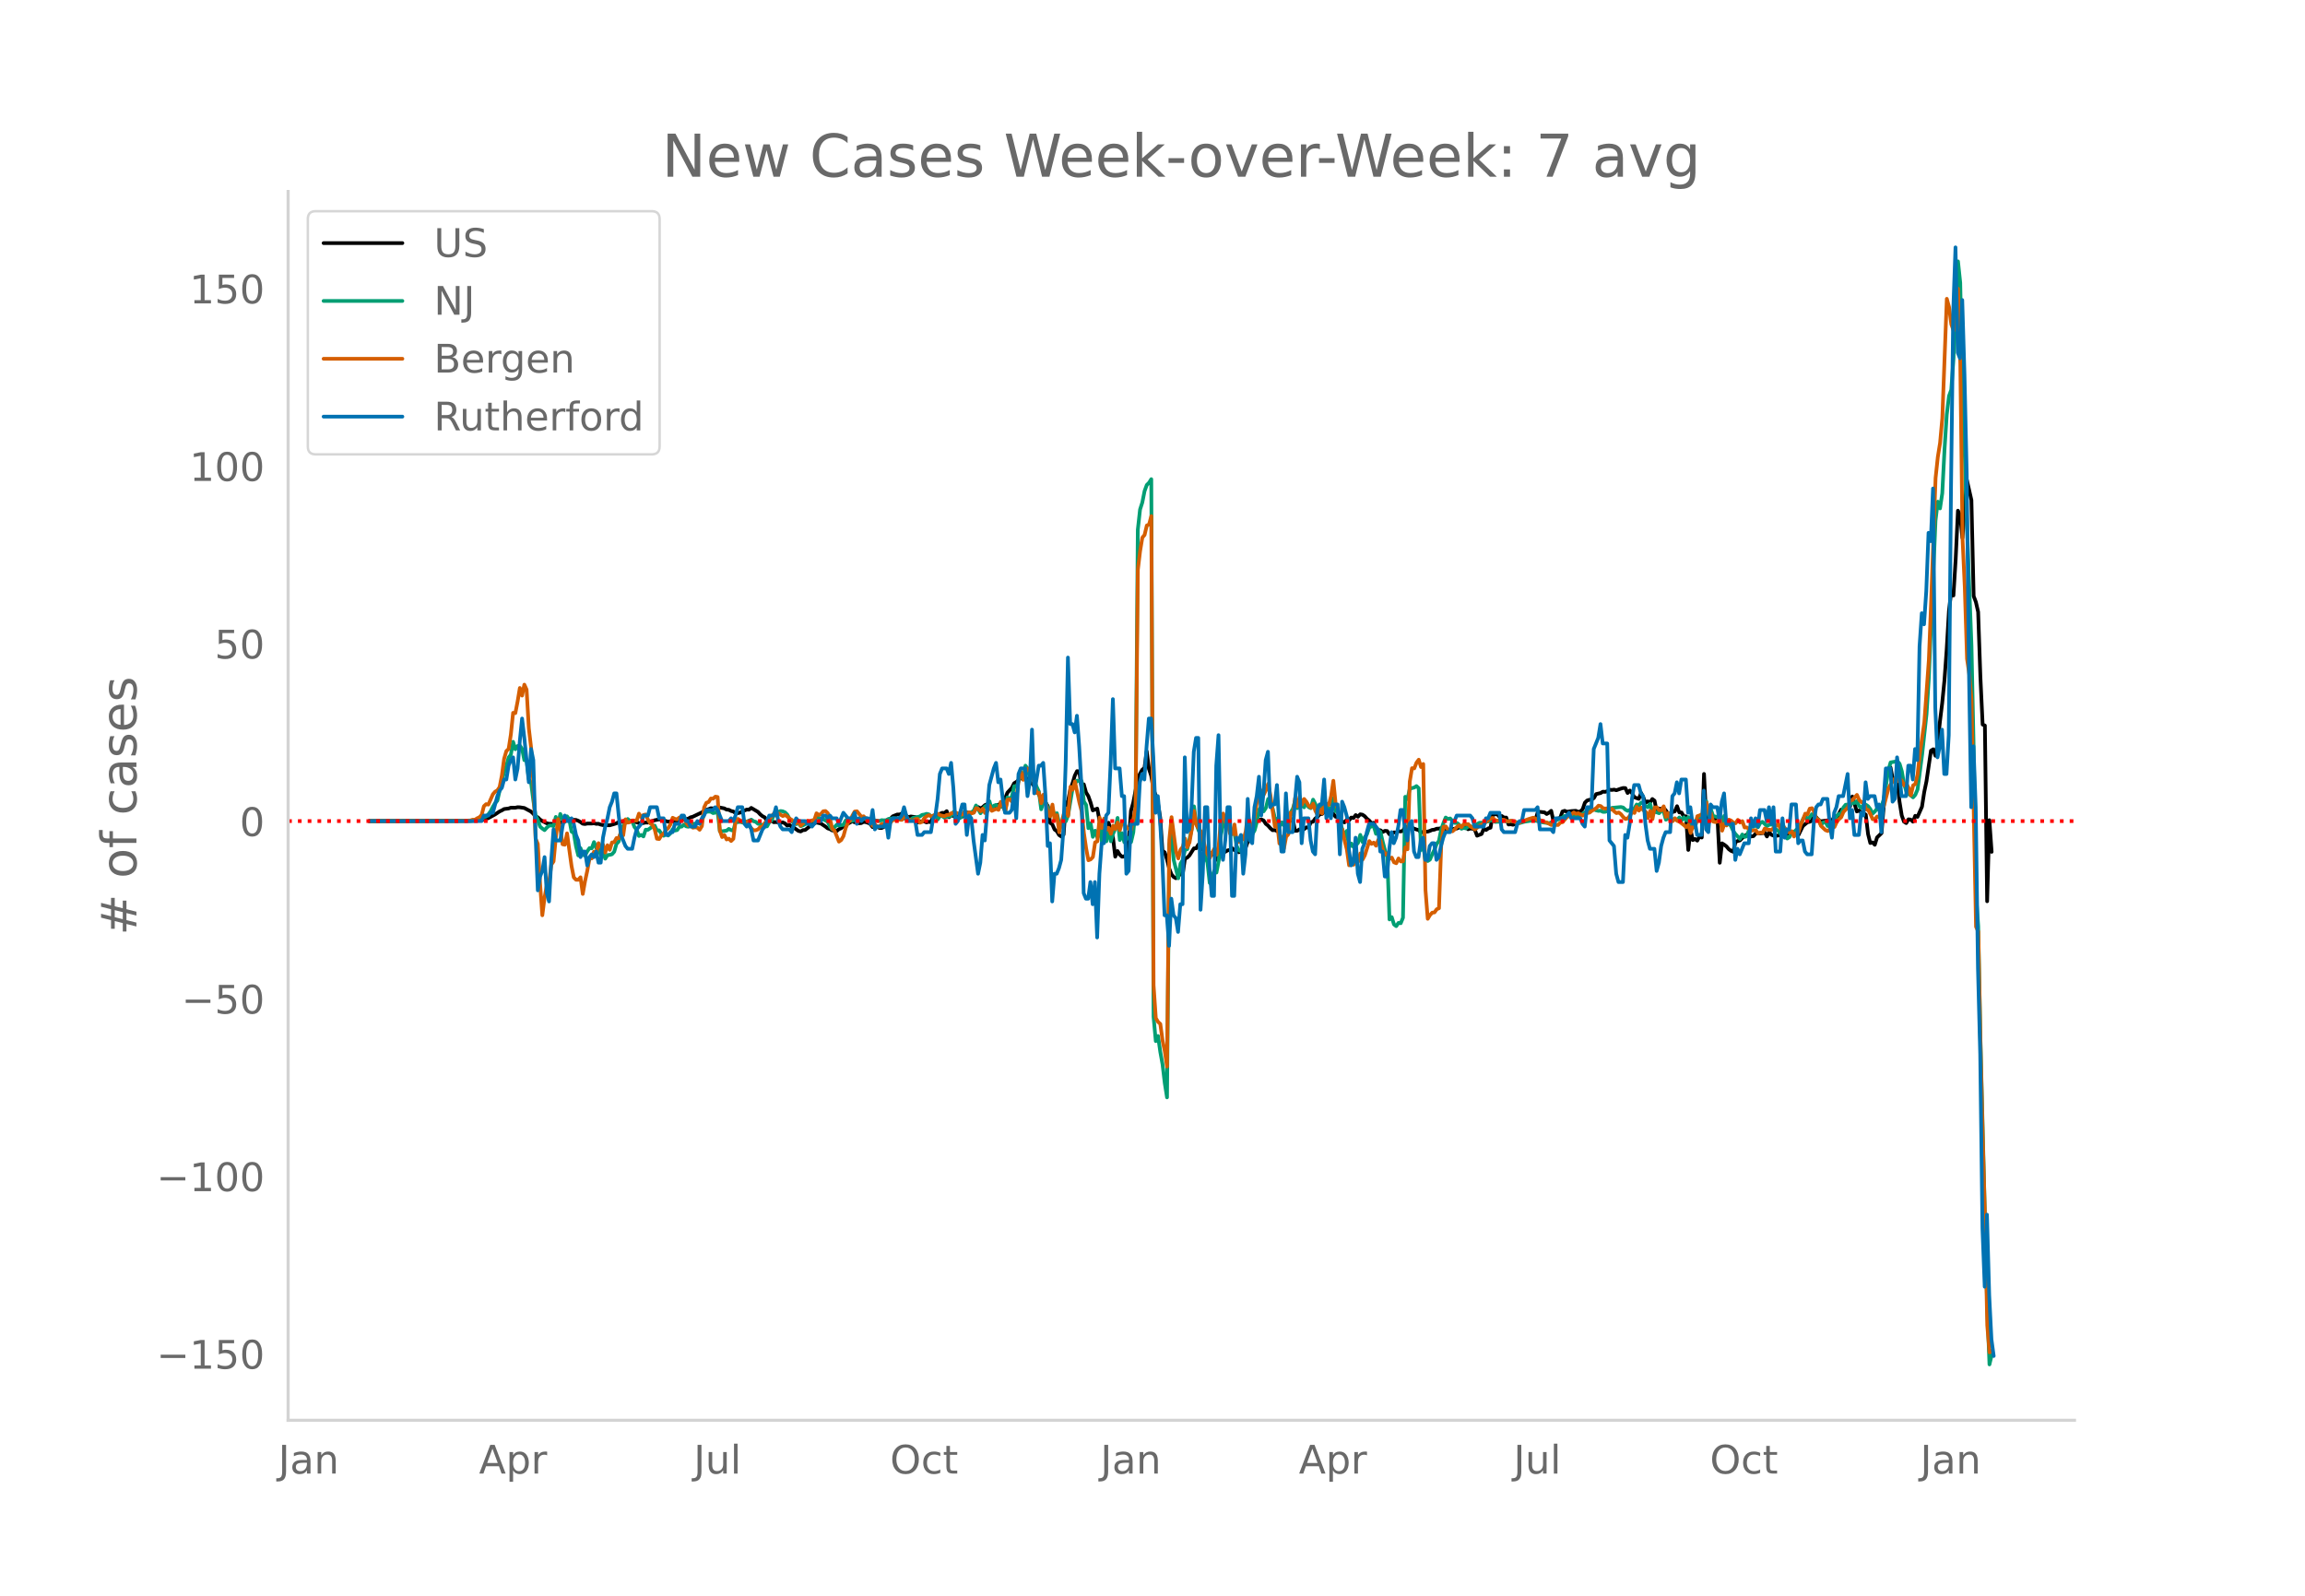 <svg height="864" viewBox="0 0 936 648" width="1248" xmlns="http://www.w3.org/2000/svg" xmlns:xlink="http://www.w3.org/1999/xlink"><defs><style>*{stroke-linecap:butt;stroke-linejoin:round}</style></defs><g id="figure_1"><path d="M0 648h936V0H0z" style="fill:#fff" id="patch_1"/><g id="axes_1"><path d="M117 576.72h725.4V77.76H117z" style="fill:none" id="patch_2"/><path clip-path="url(#p8da6667dd0)" d="m149.973 333.413 41.045-.105 3.648-.146 1.824-.332 1.824-.62 1.825-1.009.912-.496 1.824-1.212.912-.417.912-.547 1.824-.229.913-.316 1.824.008.912-.205.912.032 1.824.28 2.737 1.468.912.869.912 1.092.912.35.912.916.912.595 1.824.925.912.196.913-.004.912.21.912-.425.912-.155.912-.037.912-.33.912-.451.912-.586.912-.201.913.365 1.824.048.912.35.912.503.912.687.912.125.912-.186 1.824-.01.913-.096.912.223.912-.02.912.327.912.195 2.736.09 1.825-.522.912-.284.912-.536.912-.006.912-.332 1.824.047.912.011.912-.145.913.435.912.047.912.393.912.125 1.824-.359.912.026 2.737-.945 1.824-.36 1.824.29.912.407.912.244 1.824-.258.913.463 2.736-.742.912-.506.912.003.912-.205.912-.537.912-.243 3.649-1.745 1.824-1.105.912-.225.912-.369.912.083 1.825-.302.912-.08 1.824.354.912.494.912.076.912.479.912.22.912.631.913.035.912-.189 1.824-.892.912-.365.912.037.912-.72 2.737 1.628.912 1 .912.743.912.47.912 1.348.912.006.912-.163.912.786.912-.06.912.115.913.273.912-.29.912.442.912.895.912-.29.912.69.912.464 1.824 1.285.913.22.912-.525.912-.07 2.736-2.157 1.824-.893 1.825.435 1.824 1.21.912.741.912.288.912.55.912.077.912.217.912-.787.913-.38.912-.853 3.648-1.995.912.426.912-.56.912.954.913-.076.912-.502.912.122.912.284.912.464.912 1.254.912-.864 1.824 1.205.912.05.913-.426 1.824-3.04.912-.316.912-.978 1.824-.735.912.02.912-.397.913.76.912.228.912.462.912-.274 1.824.244.912 2.238.912-.51.912.11.913-.082.912.42.912-.263.912.199.912-2.677.912.449 1.824-1.206.912-.4.913.076.912-.75.912 2.476.912-.776.912.258.912.063.912-.384.912.173.912.415.913-1.997.912.334.912.154.912-.05.912-.21.912-1.55.912-.548.912.516.912-.476.912-.833.913-.361.912.016.912 1.267.912-.166.912-.638.912-.266.912-.537.912-.95.912-1.154.913-2.265 1.824-1.997.912-1.84.912-.54.912-.729.912-.987.912.542.912-.16.913.02.912 1.597.912.34.912 1.157.912 1.965.912 1.268 1.824 3.09.912.354.913 1.324.912 6.802.912.652.912 2.098.912.645.912 1.57.912.62.912-.771.912-12.506.913-1.165.912-4.696.912-2.54.912-3.065.912-1.828.912.128.912 6.732.912-1.482.912 3.294.912 1.475.913 2.542.912 3.267 1.824-.726.912 4.925 1.824 2.012.912-.268.912-.944.913 2.647.912 3.557.912 7.591.912-2.296.912 1.476.912.825.912-.058.912-1.145.912-5.129.913-12.338.912-3.25 1.824-9.594.912-2.17.912-1.622.912-.74.912-6.73.912 7.183.913 2.71.912 5.544.912 2.45.912 3.368.912 5.656.912 13.46.912.63.912 2.807.912 3.745.913 2.385.912 1.079.912.516.912-.793.912-.97.912.14.912-6.316.912-.422.912-.887 1.825-2.891.912-.01.912-1.54.912 1.893.912-.058.912.368.912 1.02.912.512.912-.33.913.667.912 2.143.912-1.037.912-.651.912-1.29.912-.328.912-.537.912-.19.912-.7.913.815.912-.025.912.87.912-.519.912-.336.912-.936 1.824-5.092.912-1.81.913-2.507.912-1.376.912-.495.912-.271.912.437.912 1.358.912.73.912 1.047.912.811.913-.06.912.412.912-2.547.912-.786.912.052.912-.358.912-.696.912.059.912-.55.912 4.717.913-.023.912-.575.912-.187.912.127.912-.747.912.108.912-2.19.912-.225.912-1.27.913-.664.912-1.093.912-.088.912-.886.912-1.16.912-.205.912 2.067.912.036.912 1.242.913.178.912 1.13.912.639.912.36.912-1.074.912.302.912-1.186.912.177.912-1.183.913.66.912-.98.912.156.912.63.912 1.018.912.722.912 1.113.912-.188.912 1.987.913.999.912.043.912.712.912-.47.912.078.912 1.334 1.824-.8.912.076.912-.584.913.145.912-.242.912-1.602 2.736.34 1.824.7.912.21.913 1.004.912-.252 1.824-.094.912-.283.912-.407.912-.105.912-.38.912-.046.913-.16.912-.027 1.824.727 2.736-.501.912-.08.912-.437 1.825-.562.912.26.912 1.039.912-.299.912.07.912.402.912 2.45 1.825-.694.912-2.138.912.509.912-.649.912-.289.912-5.45.912.066.912-.121.912 1.147.912-.38.913.63.912-.003.912 2.821.912-.092.912.21 4.56-1.671.913.005.912-.172.912.064 1.824-.277.912-2.997.912-.201 1.825.2.912.67.912-.527.912-.771.912 4.142.912-.592.912-.412.912-.238.912-2.62.913-.286.912.402 1.824-.282 1.824-.112.912.438.912-.202.912-.872.913-2.68.912-.876.912-.28.912-.083.912-.634.912-1.605 1.824-.424.912-.55.912.065.913-.267.912-.576.912.076.912-.14.912.26 1.824-.652.912-.258.912.035.913 1.99.912-.994.912 1.063.912 1.672 1.824.636.912-2.402.912 1.856.912 2.146.913-.584.912.429.912-1.373.912.69.912 4.654.912-1.487.912.17.912-.437.912.998.913 1.488.912-.303.912-.477.912-.26.912-2.118.912 2.515.912.047.912 1.573.912-.042.912 13.663.913-8.212.912 4.197.912-.436.912.673.912-1.7.912.447.912-25.828.912 18.16.912-.804.913.663.912-.363.912.855.912-.33.912 17.886.912-7.89.912.546.912.711.912 1.101.913.68.912.385.912-3.987.912-.382.912-.233.912-.964.912-.797.912-.579.912.168.913.547.912-.119.912-1.03 2.736-.171.912-.351.912 1.69.912-1.74.913 1.057.912.354.912.095 1.824-.315.912-2.973.912 2.565.912.034.912-.59.912-.195.913-.005.912.261.912.93 1.824-3.733 1.824-1.504.912-.207.912-.429.913-2.227.912.893.912 1.106.912.46 2.736-.375.912 1.074.912-1.036.913-1.502.912.966.912-2.167.912-1.69.912.105.912-1.273 1.824-.16.912-4.027 1.825 6.094.912-.392.912.746.912.328.912.612.912 7.852.912 3.667.912-.248.913.953.912-2.959 1.824-1.765 1.824-22.415.912-3.129.912-1.132.912 4.787 1.825 1.35.912 7.725.912 5.643.912 2.527.912.555.912-1.526.912.116.912.847.912-2.387.913.434 1.824-4.12.912-5.935.912-4.378 1.824-12.445.912-.567.912 2.635.913-5.091.912-8.827.912-7.445.912-9.224.912-12.612.912-15.61.912-7.544.912 1.275.912-14.734.913-19.706.912 1.907.912 9.143 1.824-23.43 1.824 8.062.912 38.988.912 2.435.913 4.015.912 26.378.912 19.344.912.401.912 71.362.912-32.917.912 12.848h0" style="fill:none;stroke:#000;stroke-linecap:round;stroke-width:1.5" id="line2d_1"/><path clip-path="url(#p8da6667dd0)" d="m149.973 333.413 41.045-.098 2.736-.26.912-.194.912-.334.912-.689.912-.28.912-.905.913-1.239.912-1.806.912-1.51.912-.967 1.824-8.145.912-3.35.912-2.618.912-3.405.913-1.136.912-5.25.912 3.026.912-1.317.912-.165.912 1.31.912 4.604.912-.086.912 7.816.913 1.405.912 7.19.912 6.02.912 1.859.912 2.75.912.817.912.642.912-1.025.912-.772.913-.13.912.315.912-3.762.912 3.648.912-4.84.912 1.995.912 1.234.912-2.283.912 1.271.913 4.931.912.59.912 5.43.912 3.65.912-2.956.912 2.723.912.283.912-1.693.912-1.32.912.095.913-2.534.912 2.435.912.222.912 2.533.912-1.19.912 2.742.912-1.464.912-.097.912-.235.913-1.04.912-3.197.912-.937.912-3.947.912-2.433.912-1.23.912-1.54.912.817.912-.016.913 2.456.912 1.109.912 2.53.912-.43.912.613.912-2.732.912.042 1.824-1.297.913-.42.912 1.946.912.012.912 1.36.912.818.912-.754.912.656.912-.853.912-1.7.913.545.912-.211.912-1.324.912-.068.912-.816.912.696.912.171.912-1.157 1.824-.093.913-.375.912.065.912-.358.912-4.22.912.097.912-.125.912.071.912.543.912-.185.913-.515.912 8.075.912.003 1.824-.255.912-.7.912.472.912.26.912-3.546.913.06.912-.088 1.824.45.912-.59 1.824-.783.912.65.912.25.913.788.912.137 1.824.972.912-.063.912-1.66.912-.738.912-2.101 1.824-1.398.913-.34.912.133.912.408.912.914.912 1.67.912 1.053.912.735.912.422.912-.482.913 1.303.912-.331 3.648-1.87.912-.26.912-1.252.912.206.913.821.912-.139 1.824 1.032.912 1.944.912 1.136.912-.79.912-1.081.912.327 1.825-.304.912-1.77.912-.807.912 1 .912-.019.912-.49.912-.131.912-.36.913.316.912-.054.912-.361 2.736.8 2.736.329.912-.343.913.079.912-.044.912-.492.912-.093.912-.23.912.028.912.26.912-.394.912-.13.913.392.912.1.912.347.912-.11.912-.643 2.736-.552.912-.654.913-.128.912-.304.912.214.912.735.912.499.912-.332.912 1.157.912-1.47.912.155.913.65.912-.457.912-.014.912-.432.912-1.458.912 2.344.912.418.912-.355.912-.925.913-1.775 1.824 1.62.912-1.202.912-.673.912-2.099 1.824 3.175.912-1.528.912-1.273.913-.457.912-1.614.912 3.527.912-1.762.912-.297.912 1.118.912-.309.912-.056.912 1.73.913-5.53.912.797.912-1.248.912-4.119.912.35 1.824-5.03.912 1.596.912-5.23.913 1.227.912 3.952.912-.851.912 1.948.912 2.335.912 1.937.912 7.178.912-2.786h.912l.913 2.283.912.925.912-.557.912 2.744.912-1.023.912 4.066.912-.19.912-.555.912-.067.913-2.549 1.824-10.921.912-1.772.912-1.25.912.195.912-.016.912 8.305.912 1.405.912 9.433.913-2 .912 5.52.912-2.5.912 2.765.912-5.24.912 6.877.912-6.719.912 6.638.912-4.98.913 4.94.912-3.047.912-2.13.912-4.306.912 8.99.912-2.784.912 3.672.912-1.858.912.132.913 1.677.912-3.952.912-9.752.912-113.122.912-8.24.912-2.84.912-4.619.912-2.502.912-.9.913-1.452.912 218.248.912 9.938.912-2.069.912 6.425.912 5.046.912 7.682.912 5.765.912-102.675.913-3.987.912 10.356 1.824 7.342.912-5.94.912-1.498.912-4.114.912-.25 1.824-8.238.913-9.164.912 7.011.912 2.598.912 2.13 1.824 8.453.912 2.678.912 8.22 1.825-4.959.912.756.912-4.761.912-10.571.912-4.23.912-2.927.912-.026.912 5.121.912.376.913.86.912 5.38.912 1.733.912.441.912.292.912-4.7.912-5.51.912 1.232.912 1.693.913-1.574.912-3.5.912-4.954.912-1.15.912 1.904.912-1.406.912-3.627.912 1.58.912 2.305.913 3.873.912.531.912 2.952.912-1.637.912 1.134.912-2.326.912-1.598.912-1.294.912-1.53.912-3.132.913 2.89.912-1.05.912-.086.912.793.912-2.08.912 1.999.912.43.912-3.466.912 1.746.913 2.75.912-2.39.912 2.98.912-3.106.912-.327.912 2.357.912.491.912-5.083.912 5.28.913-.05.912 4.57 1.824 5.778.912-2.322.912 6.819.912-1.702.912 1.45.912-.673.913-1.01.912-3.253.912 2.901.912-2 .912-1.214.912-2.712.912-.408.912-.144.912 3.148.913-1.369.912.636.912 4.024.912 3.39.912 2.823.912 25.268.912-.928.912 2.96.912.69.912-1.321.913.127.912-2.224.912-49.112.912.94.912-4.134.912-.359.912-.202.912-.591.912.842.913 25.092.912-1.57.912 5.707.912.357.912-.57.912-2.169.912-1.83.912-2.382.912-1.222.913-4.64.912-2.593.912-2.257.912.612.912-.236.912 1.025.912.788.912.016.912.696.913 1.659.912-.337.912.202.912-.79.912-.059.912.17.912-.126.912-.958.912-.524.913-.042.912.195.912-.621.912-.077.912-.403.912.106.912.492 2.736-.148.913-.436.912.382.912-.025.912-.158.912.142 2.736.693 1.825-.531 3.648-.568 1.824.338 1.824.46 2.737.398 4.56-1.93.912-.44.913-.645 2.736-.009.912-.271 1.824.134.912-.2.912-.584.913-.429.912-.74.912-.171.912-.054.912-.26.912.37.912.197.912-.072.912.475.912-.02 1.825-.724.912-.889 3.648-.334.912.211.912.868.913.47.912-.403.912.002.912-.628.912-1.55.912.316.912-1.067.912.288.912 1.078.913.51.912-1.386.912 3.318.912-.164 1.824.647.912-1.032.912.315.912 3.35 1.825-.942.912 1.01.912-.544.912.617.912-1.058.912 1.18.912-1.247.912 1.243.912-1.297.913 4.743.912-2.423.912 1.902.912-4.143.912.158.912-.624.912 1.97.912-8.02.912 5.654.913-2.505.912 2.827 1.824.436.912-1.123.912 3.612.912-3.013.912 3.372.912-.353.913 1.202.912 1.997.912 1.257 1.824 1.934.912-1.811.912.985.912-.208.912-2.651.913-1.278.912-.086.912-.485.912.782.912-1.76.912-.446 1.824 1.726.912-.543.913-.09.912.382.912 1.582.912.624.912 1.197.912-.244.912.923.912 1.239.912-.596.912-1.877.913-.148 1.824-1.835.912-1.482.912-1.908.912-1.547.912 1.677.912-.933.912-1.245.913.69.912 1.144.912.404.912 2.222.912-1.111.912-.193.912 1.663.912-.355.912-1.176.913-.767.912-1.81.912-.827.912-.144.912-2.468.912-1.11.912-.06.912.069.912-.768.913.042.912-.756.912 2.027.912.763.912-1.452.912.116.912.63.912 1.19.912 1.786.913-.849.912-1.199.912.673.912-1.67.912-2.86 1.824-11.705.912-3.154 1.824-.32.913-.209.912 1.058.912 3.059.912 5.2.912 2.97.912 1.063.912.584.912.787.912-1.046.913-2.167 1.824-13.968 1.824-16.643.912-14.347 2.736-64.225.913-7.679.912 2.735.912-6.13.912-17.742.912-14.273.912-7.512.912-2.488.912-12.708.912-21.74.913-17.72.912 8.71.912 46.301.912 23.3.912 29.224 1.824 48.54.912 43.102.912 57.569.913 13.175.912 46.592 2.736 108.011.912 23.383.912-3.824h0" style="fill:none;stroke:#009e73;stroke-linecap:round;stroke-width:1.5" id="line2d_2"/><path clip-path="url(#p8da6667dd0)" d="m149.973 333.413 37.396-.11 3.649-.133.912-.31.912.022.912-.596.912-.42.912-.928.912-3.558.912-.84.912.177 1.825-4.176.912-1.061.912-.53.912-1.348.912-4.707.912-6.784.912-3.138.912-.84.913-5.878.912-8.795.912.11.912-4.728.912-5.48.912 3.093.912-4.441.912 2.01.912 15.712.913 7.823.912 14.363.912 22.562.912 2.232.912 16.11.912 12.838.912-7.182.912-5.038.912-1.127.913-7.204.912-1.304.912-9.524.912-7.69.912 3.823.912 6.408.912.2.912-4.62 1.825 13.26.912 4.618.912.95.912.022.912-1.016.912 6.762.912-5.15.912-4.22.912-5.06h.912l.913-2.74.912.574.912-4.022.912 1.547.912-.972.912 3.226.912-2.96.912 1.855.912-2.983.913-.11.912-1.68.912.067.912-2.542.912 1.37.912-6.496.912 1.325.912-.176.912-.685 1.825.022.912-2.807.912 1.437.912-.884.912-.2.912 2.122.912 1.459.912.663.913 1.79.912 3.822.912.111.912-1.503.912-.751.912-1.392.912-.774.912-1.502.912-2.718.913.464.912.177.912-.752.912-.176.912-.31.912 2.608.912 1.127.912-.553.912 1.459.912-.177.913.155.912.861.912-1.502.912-7.58.912-1.878.912-.332.912-1.414.912.066.912-.817.913.155.912 13.656.912 2.607.912-.817.912 1.79.912-.332.912.95.912-.883.912-7.27.913-.818 1.824 1.149.912.42.912-.486.912 1.635.912 1.105.912.84.912-.067.913-.353.912-.973.912-.154.912-1.459.912-.84.912-1.17.912-.531.912-1.238.912.752.912-.906 1.825 1.105.912-.398.912.552.912.884.912.508.912 1.04.912.353.912-.487.913 1.459.912-.95 1.824-1.017.912.31.912-.487.912-.044.912-2.828.912.663.913-.354.912-1.127.912-.11.912.84.912 2.165.912 4.199.912.729 1.824 4.508.913-.663.912-1.57.912-3.336.912-2.121.912-.884.912-2.033.912-1.613.912-.11 1.825 2.231.912-.199.912 1.216 1.824 1.392.912 1.303.912-.353.912.574.912.11.912-1.104.913-.044 1.824-.641.912.022.912-1.016.912.044.912-.2 1.824.156.913-1.636.912.177.912 1.414 1.824.354.912-.619.912-.088.912 1.547.912-.354.913-1.547.912-.707.912-.464.912.464.912-.066.912-.862.912-.11.912.596 1.825.42.912-.552.912-.023.912-.662 1.824-.221.912.353.912.508.912-.198.913-1.127.912 1.127.912-.796.912.42.912-.243.912-1.879.912.288.912.994.912-1.083.912 1.79.913-.64.912-2.387.912 2.143 1.824-.817.912.42.912-3.249.912 1.392.912 2.586.913-4.84.912-.198.912.994.912-2.166.912.398.912-7.403.912-2.983.912 3.27.912-3.137.913-1.437.912.796.912-.11.912 5.944.912 3.314.912-.066.912 4.199.912-3.492.912 3.204.913 4.332.912 1.325.912-4.817.912 6.386.912-2.077.912 6.939 1.824-7.292.912-2.431.913 3.094.912-11.823.912 1.171.912-3.358 1.824 8.596.912 3.535.912 8.75.912 6.299.912 4.817.913-.353.912-.95.912-5.967.912-.42.912-9.657.912 4.287.912-3.867.912 4.574.912-.84.913 2.476.912-3.315.912 1.392.912-2.718.912 3.16.912-3.292.912.552.912 1.878 1.825.641.912-4.198.912-4.818.912-96.434.912-7.646.912-5.502.912-1.083.912-3.845.912-.398.913-3.425.912 190.526.912 13.347.912 1.525.912.84.912 6.696.912 4.42.912 6.186.912-92.059.913-9.214 1.824 13.9.912 2.85.912-3.558.912-1.127.912-3.38.912 3.535.912-1.967.912-5.348.913-7.424.912 5.568.912 1.437.912 1.215.912 2.85.912 4.089.912 2.364.912 1.635.912-2.099.913-1.657.912 2.386.912-3.734.912-11.005.912-2.01.912 3.601.912.464.912 4.066.912.287.913-3.955.912 6.74.912.375.912-1.193.912.11.912-3.204.912-7.248.912 6.342.912-1.767.913-3.182.912-6.365.912-3.336.912-1.061.912 1.724.912-1.835.912-2.63.912 4.686 1.825 12.684.912-1.415.912 8.31.912-2.785.912 4.861.912-4.84.912-1.016.912-8.75.912.707.912-6.674.913 3.381.912-4.044.912 3.36.912-2.299.912 1.15.912 1.634.912.73.912-1.636.912 2.94.913 1.7.912-2.408.912 1.79.912-4.331.912.552.912.266.912-3.647.912-6.143.912 9.193.913 2.276.912 7.535.912.796.912 4.486.912 3.58.912 6.474.912-1.967.912 1.746.912-2.674.913 1.437.912-3.381.912 2.519.912-1.724 1.824-5.79.912 1.128.912-.53.912 1.281.913-2.409.912.288.912 3.69.912 1.989.912-.486.912 2.254.912-.509.912 1.923.912.375.912-1.944.913 1.215.912-.066.912-5.657.912.773.912-27.467.912-5.458.912.088.912-2.32.912-1.215.913 2.983.912-1.238.912 51.2.912 11.668.912-1.525.912-.972.912-.11.912-1.282.912-.398.913-25.721.912-7.381.912-.155.912 1.392.912.177.912.442.912-.773.912-.995.912-.685.913.752.912-1.172 1.824-.044.912.995.912.53.912.663 1.824-1.48.913-.597.912-.31 1.824-1.414.912-.751.912-.155.912.95.912.155.912-.066.912-.332.913.066.912.465.912.22.912-.331 1.824.552.912.53.912-.309.912-.729.913-.066 1.824-.685 1.824-.53.912.331.912.818.912-.11.912.264.913.509.912.154 1.824 1.017.912-.221.912.199.912.022.912-.95.912-.2 1.825-2.12.912-.398 1.824-1.437.912.575.912-.243 1.824.972 1.825-1.06.912-.155.912-.73 1.824-1.105.912-.994.912.177.912.84.912.176.913-.132.912.64.912-.42.912 1.04.912.706.912-.265.912.707.912 1.15.912.795.913-.243.912-1.105.912-1.525.912.42.912-2.497.912 1.547.912-1.237.912 1.104.912.575.913 2.563.912-2.895.912 3.337.912-4.75.912-.023.912 1.15.912.065.912-1.635.912 4.287.913-1.525.912 2.431.912.862.912-1.193.912 1.038.912.332 1.824 1.392.912.818.912-.884.913 3.292.912-2.806.912.132.912-4.176.912-.31.912-.441.912 1.9.912-6.696.912 4.486.913-.132.912 3.38.912.222.912-.221.912-1.437.912 5.149.912-2.784.912.663.912-2.365.913.376.912.84.912.243.912-1.37.912 1.082.912-.552.912 2.563.912-.022 1.825 1.26 1.824-.133.912 1.37.912-.398.912.155.912-1.834.912.442 1.825.177 2.736-2.541.912 2.143.912-1.503.912 1.26.912.972.912.774.912-.62.913 2.166.912-1.502.912-.155.912-3.182.912-1.989.912-2.453.912.288.912-2.32.912-.177.913 1.502.912 2.961.912.266.912 2.452 1.824 1.724.912.354.912-.796.912-1.724.913.884.912-2.01.912-1.15.912-.795.912-2.144 1.824-1.878.912-2.828.912-.155 1.825-2.077.912 2.055.912.884.912.022.912 2.96.912.2.912 1.68.912 2.076.913-.044.912-1.06.912.375.912-3.116.912-1.569 1.824-7.004.912-1.724.912-1.171.912-1.37.913 1.26.912-1.017.912.795.912 1.923.912-.752.912 1.768.912 3.006.912-4.044.912-.53.913-3.956.912-8.331 1.824-12.817 1.824-25.235.912-23.137 1.824-50.78.913-8.574.912-5.701.912-10.033 1.824-48.482.912 3.381.912 6.96.912 2.542.912-7.602.913-9.391.912 30.428.912 71.11.912 19.756.912 29.037.912 6.143.912 10.43 1.824 92.191.913 1.923.912 45.786.912 37.92.912 32.837.912 43.422.912 10.983.912-.663h0" style="fill:none;stroke:#d55e00;stroke-linecap:round;stroke-width:1.5" id="line2d_3"/><path clip-path="url(#p8da6667dd0)" d="M149.973 333.413h45.605l.912-2.251h1.824l.913-1.126h.912l1.824-6.753.912-2.25.912-1.126.912-3.376h.912l.912-5.628.913-2.25.912-1.126.912 9.004.912-4.502.912-11.255.912-9.004.912 7.879 1.824 18.007.913-13.506.912 4.502.912 30.388.912 22.51.912-5.628.912-2.25.912-5.628.912 14.631.912 3.376.913-16.882.912-12.38.912 4.502h1.824l.912-5.627.912-4.502.912 2.25h.912l.913-1.125.912 2.251.912 4.502.912 2.251.912 6.753.912-2.251h.912l.912 5.627.912-3.376.912-1.126.913 1.126.912-2.251.912 4.502h.912l.912-10.13.912-4.501.912-3.377.912-4.502.912-2.25.913-3.377h.912l.912 9.004.912 7.878 1.824 4.502.912 1.125h1.824l.913-4.501.912-3.377 1.824-2.25.912-3.377h1.824l.912-3.377h2.737l.912 4.502h1.824l.912 6.753h.912l.912-1.125h.912l.913-3.377h1.824l.912-3.376h.912l.912 2.25h.912l.912 2.252h1.824l.913-2.251.912 1.125.912-2.25.912-1.126.912-2.251h2.736l.912-1.126.913 1.126 1.824 4.502h2.736l.912-1.126.912 1.126.912-2.251.913-3.377h1.824l.912 6.753.912 1.126.912-1.126.912 2.251.912 4.502h1.825l1.824-4.502.912-1.125 1.824-4.502h1.824l.912-3.377.912 5.628.913 2.25.912 1.126h2.736l.912 1.126.912-3.377.912-2.25.912 1.125h2.737l.912 1.125h.912l.912 1.126 1.824-2.251h1.825l.912-2.251h.912l.912 1.125.912-1.125.912 1.125h1.824l.912 2.251 1.825-4.502 1.824 2.251h1.824l.912-2.25.912 4.501.912-2.25.913 1.125.912-1.126h1.824l.912 2.251.912-5.627.912 7.878.912-1.125h2.737l.912-2.251.912 6.753.912-6.753.912-1.126h2.736l.912-1.125.913-3.377.912 3.377.912 2.25h2.736l.912 5.628h1.824l.913-1.125H378l.912-5.628.912-1.125.912-6.753.912-10.13.912-2.25h1.825l.912 2.25.912-4.501.912 10.13.912 14.63.912-1.125 1.824-6.753h.913l.912 12.38.912-7.878.912 1.125.912 9.004 1.824 13.506.912-4.502.912-11.255.912 2.251 1.825-22.51 1.824-6.752.912-2.251.912 7.878.912-1.125.912 7.878.912 5.627h1.825l.912-1.125.912-6.753.912 10.13.912-18.008.912-2.251h1.824l.913 11.254.912-5.627.912-21.384.912 25.886 1.824-11.255h.912l.912-1.125.912 13.505.913 20.259.912-1.125.912 23.634.912-11.254h.912l.912-2.251.912-3.377.912-12.38.912-27.011.913-42.768.912 27.011h.912l.912 3.377.912-6.753.912 12.38.912 15.757.912 43.893.912 2.251h.912l.913-6.753.912 9.004.912-9.004.912 22.51.912-25.886.912-12.38h.912l.912-11.255.912-1.126.913-20.258.912-25.886.912 28.137h1.824l.912 11.254h.912l.912 31.514.912-1.126.913-19.133h2.736l.912-16.882.912-3.376.912 2.25.912-13.505.912-11.255h.913l.912 15.757.912 22.51.912-6.754.912 10.13.912 15.756.912 22.51h.912l.912 12.38.913-19.133.912 6.753.912 1.125.912 5.628.912-11.255h.912l.912-59.65.912 30.388.912-1.126.912-9.004.913-22.51.912-5.626h.912l.912 69.779.912-14.631.912-27.012h.912l.912 24.76.912 11.255h.913l.912-52.897.912-12.38.912 46.144.912 4.502.912-7.878.912-13.506h.912l.912 36.015h.913l.912-23.634.912 1.125.912-2.25.912 15.756.912-7.879.912-22.509.912 16.882.912 1.126.913-14.632.912-4.502.912-7.878.912 15.757.912-9.004.912-13.506.912-3.376.912 22.51.912-1.126h.913l.912-7.878.912 15.756.912 11.255h.912l.912-23.635.912 15.757h1.824l.912-12.38.913-10.13.912 2.251.912 24.76.912-10.129h1.824l.912 9.004.912 4.502.912 1.125.913-18.007.912-2.251h.912l.912-10.13.912 15.757.912-3.376.912 3.376.912-5.627h1.825l.912 20.258.912-21.384.912 2.251 1.824 6.753v10.13l.912 6.752.912-1.125.912-10.13.913 14.632.912 3.376.912-13.506.912-2.25.912-4.502.912-3.377h1.824l1.825 2.251.912 9.004h.912l.912 10.13h.912l.912-11.256.912-6.752.912 4.502.912-2.251.912-4.502.913-6.753h.912l.912 7.878.912 4.502.912-6.753.912-1.125.912 12.38.912 2.25h.912l.913-6.752.912-1.125.912 9.003h.912l.912-5.627.912-1.125h.912l.912 6.752.912-1.125.913-4.502.912-3.376.912-2.251h1.824l.912-4.502h.912l.912-2.251h5.473l.912 1.125.912 3.377h3.649l.912-3.377h.912l.912-2.25h3.648l.912 6.752.913 1.126h4.56l.912-3.377.912-1.125h.912l.913-4.502h4.56l.912-1.126.912 9.004h4.56l.913 1.126.912-5.628h3.649l1.824-2.25.912 2.25h3.648l.912 2.251.913 1.126.912-7.879h1.824l.912-23.635 1.824-4.501.912-5.628.912 7.879h1.825l.912 39.391 1.824 2.251.912 11.255.912 3.376h1.824l.912-19.133.913 1.126.912-5.628.912-10.129.912-5.627h1.824l.912 3.376.912 1.125.912 11.255.913 6.753.912 3.376h1.824l.912 9.004.912-3.376.912-6.753.912-3.376.912-2.251h1.825l.912-14.632.912-1.125.912-4.502.912 4.502.912-5.627h1.824l.912 13.505.913-2.25.912 6.752.912-1.125.912 5.627h1.824l.912-18.007.912 15.756.912 1.126.913-11.255.912 1.125h1.824l.912 5.628.912-7.879.912-3.376.912 12.38h2.737l.912 14.631.912-4.502.912 2.251 1.824-4.501h1.824l.913-10.13.912 3.377.912-3.377.912 3.377.912-6.753h1.824l.912 4.502.912-5.628.913 6.753.912-6.753.912 18.008h1.824l.912-13.506.912 7.879.912-3.377h.912l.912-10.13h1.825l.912 15.758.912-1.126h.912l.912 4.502.912 1.125h1.824l.913-13.505.912-5.628.912-1.125h.912l.912-2.251h1.824l.912 10.13.912 5.627.913-10.13.912-2.25.912-4.503h1.824l1.824-9.003.912 18.007.912-3.376.913 10.13h1.824l.912-9.005.912 1.126.912-13.506.912 6.753.912-1.126h1.825l.912 4.502.912-1.125.912 11.255 1.824-25.886h1.824l.912 13.505.912-1.125.913-16.882.912 6.753.912 9.003h1.824l.912-12.38h.912l.912 5.628.912-12.38.913 4.501.912-46.144.912-13.506.912 4.502.912-13.505.912-23.635.912 3.376.912-21.384.912 88.912.913 20.259.912-4.502.912-6.753.912 18.008h.912l.912-15.757.912-100.167.912-72.03.912-25.886.913 42.768.912 2.25.912-23.634.912 30.388.912 40.517.912 79.908.912 55.148.912-24.76.912 24.76.913 65.278.912 34.89.912 70.904.912 23.635.912-29.262.912 32.638.912 18.008.912 6.753h0" style="fill:none;stroke:#0072b2;stroke-linecap:round;stroke-width:1.5" id="line2d_4"/><path clip-path="url(#p8da6667dd0)" d="M117 333.413h725.4" style="fill:none;stroke:red;stroke-dasharray:1.5,2.475;stroke-dashoffset:0;stroke-width:1.5" id="line2d_5"/><path d="M117 576.72V77.76" style="fill:none;stroke:#d3d3d3;stroke-linecap:square;stroke-linejoin:miter;stroke-width:1.25" id="patch_3"/><path d="M117 576.72h725.4" style="fill:none;stroke:#d3d3d3;stroke-linecap:square;stroke-linejoin:miter;stroke-width:1.25" id="patch_4"/><g id="matplotlib.axis_1"><g id="xtick_1"><g style="fill:#696969" transform="matrix(.16 0 0 -.16 113.013 598.378)" id="text_1"><defs><path d="M9.813 72.906h9.859V5.078q0-13.187-5-19.14-5-5.954-16.094-5.954h-3.75v8.297h3.078q6.531 0 9.219 3.672Q9.813-4.39 9.813 5.078z" id="DejaVuSans-74"/><path d="M34.281 27.484q-10.89 0-15.093-2.484-4.204-2.484-4.204-8.5 0-4.781 3.157-7.594 3.156-2.797 8.562-2.797 7.485 0 12 5.297 4.516 5.297 4.516 14.078v2zm17.922 3.72V0H43.22v8.297Q40.14 3.328 35.547.953q-4.594-2.375-11.234-2.375-8.391 0-13.36 4.719Q6 8.016 6 15.922q0 9.219 6.172 13.906 6.187 4.688 18.437 4.688h12.61v.89q0 6.203-4.078 9.594-4.078 3.39-11.453 3.39-4.688 0-9.141-1.124-4.438-1.125-8.531-3.375v8.312q4.921 1.906 9.562 2.844 4.64.953 9.031.953 11.875 0 17.735-6.156 5.86-6.14 5.86-18.64z" id="DejaVuSans-97"/><path d="M54.89 33.016V0h-8.984v32.719q0 7.765-3.031 11.61-3.031 3.858-9.078 3.858-7.281 0-11.484-4.64-4.204-4.625-4.204-12.64V0H9.08v54.688h9.03v-8.5q3.235 4.937 7.594 7.374Q30.078 56 35.797 56q9.422 0 14.25-5.828 4.844-5.828 4.844-17.156z" id="DejaVuSans-110"/></defs><use xlink:href="#DejaVuSans-74"/><use x="29.492" xlink:href="#DejaVuSans-97"/><use x="90.771" xlink:href="#DejaVuSans-110"/></g></g><g id="xtick_2"><g style="fill:#696969" transform="matrix(.16 0 0 -.16 194.508 598.378)" id="text_2"><defs><path d="M34.188 63.188 20.797 26.906h26.812zm-5.579 9.718h11.188L67.578 0h-10.25l-6.64 18.703h-32.86L11.188 0H.78z" id="DejaVuSans-65"/><path d="M18.11 8.203v-29H9.077v75.484h9.031v-8.296q2.844 4.875 7.157 7.234Q29.594 56 35.594 56q9.968 0 16.187-7.906 6.235-7.907 6.235-20.797T51.78 6.484q-6.218-7.906-16.187-7.906-6 0-10.328 2.375-4.313 2.375-7.157 7.25zm30.578 19.094q0 9.906-4.079 15.547-4.078 5.64-11.203 5.64-7.14 0-11.218-5.64-4.079-5.64-4.079-15.547 0-9.906 4.078-15.547 4.079-5.64 11.22-5.64 7.124 0 11.202 5.64t4.078 15.547z" id="DejaVuSans-112"/><path d="M41.11 46.297q-1.516.875-3.297 1.281Q36.03 48 33.89 48q-7.625 0-11.703-4.953-4.079-4.953-4.079-14.234V0H9.08v54.688h9.03v-8.5q2.844 4.984 7.375 7.39Q30.031 56 36.531 56q.922 0 2.047-.125 1.125-.11 2.484-.36z" id="DejaVuSans-114"/></defs><use xlink:href="#DejaVuSans-65"/><use x="68.408" xlink:href="#DejaVuSans-112"/><use x="131.885" xlink:href="#DejaVuSans-114"/></g></g><g id="xtick_3"><g style="fill:#696969" transform="matrix(.16 0 0 -.16 281.697 598.378)" id="text_3"><defs><path d="M8.5 21.578v33.11h8.984V21.922q0-7.766 3.016-11.656 3.031-3.875 9.094-3.875 7.265 0 11.484 4.64 4.234 4.64 4.234 12.656v31h8.985V0h-8.984v8.406Q42.047 3.422 37.718 1q-4.313-2.422-10.032-2.422-9.421 0-14.312 5.86Q8.5 10.296 8.5 21.578zM31.11 56z" id="DejaVuSans-117"/><path d="M9.422 75.984h8.984V0H9.422z" id="DejaVuSans-108"/></defs><use xlink:href="#DejaVuSans-74"/><use x="29.492" xlink:href="#DejaVuSans-117"/><use x="92.871" xlink:href="#DejaVuSans-108"/></g></g><g id="xtick_4"><g style="fill:#696969" transform="matrix(.16 0 0 -.16 361.431 598.378)" id="text_4"><defs><path d="M39.406 66.219q-10.75 0-17.078-8.016-6.312-8-6.312-21.828 0-13.766 6.312-21.781 6.328-8 17.078-8 10.735 0 17.016 8 6.281 8.015 6.281 21.781 0 13.828-6.281 21.828-6.281 8.016-17.016 8.016zm0 8q15.328 0 24.5-10.281 9.188-10.282 9.188-27.563 0-17.234-9.188-27.516-9.172-10.28-24.5-10.28-15.375 0-24.593 10.25-9.204 10.265-9.204 27.546t9.204 27.563q9.218 10.28 24.593 10.28z" id="DejaVuSans-79"/><path d="M48.781 52.594v-8.407q-3.812 2.11-7.64 3.157-3.828 1.047-7.735 1.047-8.75 0-13.593-5.547-4.829-5.532-4.829-15.547 0-10.016 4.829-15.563 4.843-5.53 13.593-5.53 3.907 0 7.735 1.046 3.828 1.047 7.64 3.156V2.094Q45.016.344 40.984-.531q-4.015-.89-8.562-.89-12.36 0-19.64 7.765-7.266 7.765-7.266 20.953 0 13.375 7.343 21.031Q20.22 56 33.016 56q4.14 0 8.093-.86 3.953-.843 7.672-2.546z" id="DejaVuSans-99"/><path d="M18.313 70.219V54.688h18.5v-6.985h-18.5V18.016q0-6.688 1.828-8.594 1.828-1.906 7.453-1.906h9.218V0h-9.218q-10.407 0-14.36 3.875-3.953 3.89-3.953 14.14v29.688H2.687v6.984h6.594V70.22z" id="DejaVuSans-116"/></defs><use xlink:href="#DejaVuSans-79"/><use x="78.711" xlink:href="#DejaVuSans-99"/><use x="133.691" xlink:href="#DejaVuSans-116"/></g></g><g id="xtick_5"><g style="fill:#696969" transform="matrix(.16 0 0 -.16 446.845 598.378)" id="text_5"><use xlink:href="#DejaVuSans-74"/><use x="29.492" xlink:href="#DejaVuSans-97"/><use x="90.771" xlink:href="#DejaVuSans-110"/></g></g><g id="xtick_6"><g style="fill:#696969" transform="matrix(.16 0 0 -.16 527.427 598.378)" id="text_6"><use xlink:href="#DejaVuSans-65"/><use x="68.408" xlink:href="#DejaVuSans-112"/><use x="131.885" xlink:href="#DejaVuSans-114"/></g></g><g id="xtick_7"><g style="fill:#696969" transform="matrix(.16 0 0 -.16 614.617 598.378)" id="text_7"><use xlink:href="#DejaVuSans-74"/><use x="29.492" xlink:href="#DejaVuSans-117"/><use x="92.871" xlink:href="#DejaVuSans-108"/></g></g><g id="xtick_8"><g style="fill:#696969" transform="matrix(.16 0 0 -.16 694.35 598.378)" id="text_8"><use xlink:href="#DejaVuSans-79"/><use x="78.711" xlink:href="#DejaVuSans-99"/><use x="133.691" xlink:href="#DejaVuSans-116"/></g></g><g id="xtick_9"><g style="fill:#696969" transform="matrix(.16 0 0 -.16 779.765 598.378)" id="text_9"><use xlink:href="#DejaVuSans-74"/><use x="29.492" xlink:href="#DejaVuSans-97"/><use x="90.771" xlink:href="#DejaVuSans-110"/></g></g></g><g id="matplotlib.axis_2"><g id="ytick_1"><g style="fill:#696969" transform="matrix(.16 0 0 -.16 63.553 555.786)" id="text_10"><defs><path d="M10.594 35.5h62.593v-8.297H10.594z" id="DejaVuSans-8722"/><path d="M12.406 8.297h16.11v55.625l-17.532-3.516v8.985l17.438 3.515h9.86V8.296H54.39V0H12.406z" id="DejaVuSans-49"/><path d="M10.797 72.906h38.719v-8.312H19.828v-17.86q2.14.735 4.281 1.094 2.157.36 4.313.36 12.203 0 19.328-6.688 7.14-6.688 7.14-18.11 0-11.765-7.328-18.296-7.328-6.516-20.656-6.516-4.593 0-9.36.781-4.75.782-9.827 2.344v9.922q4.39-2.39 9.078-3.563 4.687-1.171 9.906-1.171 8.453 0 13.375 4.437 4.938 4.438 4.938 12.063 0 7.609-4.938 12.047-4.922 4.453-13.375 4.453-3.953 0-7.89-.875-3.922-.875-8.016-2.735z" id="DejaVuSans-53"/><path d="M31.781 66.406q-7.61 0-11.453-7.5Q16.5 51.422 16.5 36.375q0-14.984 3.828-22.484 3.844-7.5 11.453-7.5 7.672 0 11.5 7.5 3.844 7.5 3.844 22.484 0 15.047-3.844 22.531-3.828 7.5-11.5 7.5zm0 7.813q12.266 0 18.735-9.703 6.468-9.688 6.468-28.141 0-18.406-6.468-28.11-6.47-9.687-18.735-9.687-12.25 0-18.718 9.688-6.47 9.703-6.47 28.109 0 18.453 6.47 28.14Q19.53 74.22 31.78 74.22z" id="DejaVuSans-48"/></defs><use xlink:href="#DejaVuSans-8722"/><use x="83.789" xlink:href="#DejaVuSans-49"/><use x="147.412" xlink:href="#DejaVuSans-53"/><use x="211.035" xlink:href="#DejaVuSans-48"/></g></g><g id="ytick_2"><g style="fill:#696969" transform="matrix(.16 0 0 -.16 63.553 483.688)" id="text_11"><use xlink:href="#DejaVuSans-8722"/><use x="83.789" xlink:href="#DejaVuSans-49"/><use x="147.412" xlink:href="#DejaVuSans-48"/><use x="211.035" xlink:href="#DejaVuSans-48"/></g></g><g id="ytick_3"><g style="fill:#696969" transform="matrix(.16 0 0 -.16 73.733 411.59)" id="text_12"><use xlink:href="#DejaVuSans-8722"/><use x="83.789" xlink:href="#DejaVuSans-53"/><use x="147.412" xlink:href="#DejaVuSans-48"/></g></g><g id="ytick_4"><use xlink:href="#DejaVuSans-48" style="fill:#696969" transform="matrix(.16 0 0 -.16 97.32 339.491)" id="text_13"/></g><g id="ytick_5"><g style="fill:#696969" transform="matrix(.16 0 0 -.16 87.14 267.393)" id="text_14"><use xlink:href="#DejaVuSans-53"/><use x="63.623" xlink:href="#DejaVuSans-48"/></g></g><g id="ytick_6"><g style="fill:#696969" transform="matrix(.16 0 0 -.16 76.96 195.295)" id="text_15"><use xlink:href="#DejaVuSans-49"/><use x="63.623" xlink:href="#DejaVuSans-48"/><use x="127.246" xlink:href="#DejaVuSans-48"/></g></g><g id="ytick_7"><g style="fill:#696969" transform="matrix(.16 0 0 -.16 76.96 123.197)" id="text_16"><use xlink:href="#DejaVuSans-49"/><use x="63.623" xlink:href="#DejaVuSans-53"/><use x="127.246" xlink:href="#DejaVuSans-48"/></g></g><g style="fill:#696969" transform="matrix(0 -.2 -.2 0 55.393 379.813)" id="text_17"><defs><path d="M51.125 44H36.922l-4.11-16.313h14.313zm-7.328 27.781-5.078-20.265h14.265L58.11 71.78h7.813L60.89 51.516h15.234V44h-17.14l-4-16.313h15.53V20.22H53.079L48 0h-7.813l5.032 20.219H30.906L25.875 0h-7.86l5.079 20.219H7.719v7.468h17.187L29 44H13.281v7.516h17.625l4.985 20.265z" id="DejaVuSans-35"/><path d="M30.61 48.39q-7.22 0-11.422-5.64-4.204-5.64-4.204-15.453 0-9.813 4.172-15.453 4.188-5.64 11.453-5.64 7.188 0 11.375 5.655 4.203 5.672 4.203 15.438 0 9.719-4.203 15.406-4.187 5.688-11.375 5.688zm0 7.61q11.718 0 18.406-7.625 6.703-7.61 6.703-21.078 0-13.422-6.703-21.078-6.688-7.64-18.407-7.64-11.765 0-18.437 7.64-6.656 7.656-6.656 21.078 0 13.469 6.656 21.078Q18.844 56 30.609 56z" id="DejaVuSans-111"/><path d="M37.11 75.984V68.5h-8.594q-4.828 0-6.72-1.953-1.874-1.953-1.874-7.031v-4.828h14.797v-6.985H19.922V0H10.89v47.703H2.297v6.984h8.594V58.5q0 9.125 4.25 13.297 4.25 4.187 13.468 4.187z" id="DejaVuSans-102"/><path d="M44.281 53.078v-8.5q-3.797 1.953-7.906 2.922-4.094.984-8.5.984-6.688 0-10.031-2.047-3.344-2.046-3.344-6.156 0-3.125 2.39-4.906 2.391-1.781 9.626-3.39l3.078-.688q9.562-2.047 13.593-5.781 4.032-3.735 4.032-10.422 0-7.625-6.032-12.078-6.03-4.438-16.578-4.438-4.39 0-9.156.86Q10.688.296 5.422 2v9.281q4.984-2.594 9.812-3.89 4.829-1.282 9.579-1.282 6.343 0 9.75 2.172 3.421 2.172 3.421 6.125 0 3.656-2.468 5.61-2.453 1.953-10.813 3.765l-3.125.735q-8.344 1.75-12.062 5.39-3.704 3.64-3.704 9.985 0 7.718 5.47 11.906Q16.75 56 26.811 56q4.97 0 9.36-.734 4.406-.72 8.11-2.188z" id="DejaVuSans-115"/><path d="M56.203 29.594v-4.39H14.891q.593-9.282 5.593-14.142 5-4.859 13.938-4.859 5.172 0 10.031 1.266 4.86 1.265 9.656 3.812v-8.5Q49.266.734 44.187-.344 39.11-1.422 33.892-1.422q-13.094 0-20.735 7.61-7.64 7.625-7.64 20.625 0 13.421 7.25 21.296Q20.016 56 32.328 56q11.031 0 17.453-7.11 6.422-7.093 6.422-19.296zm-8.984 2.64q-.094 7.36-4.125 11.75-4.032 4.407-10.672 4.407-7.516 0-12.031-4.25-4.516-4.25-5.203-11.97z" id="DejaVuSans-101"/></defs><use xlink:href="#DejaVuSans-35"/><use x="83.789" xlink:href="#DejaVuSans-32"/><use x="115.576" xlink:href="#DejaVuSans-111"/><use x="176.758" xlink:href="#DejaVuSans-102"/><use x="211.963" xlink:href="#DejaVuSans-32"/><use x="243.75" xlink:href="#DejaVuSans-99"/><use x="298.73" xlink:href="#DejaVuSans-97"/><use x="360.01" xlink:href="#DejaVuSans-115"/><use x="412.109" xlink:href="#DejaVuSans-101"/><use x="473.633" xlink:href="#DejaVuSans-115"/></g></g><g style="fill:#696969" transform="matrix(.24 0 0 -.24 268.746 71.76)" id="text_18"><defs><path d="M9.813 72.906h13.28l32.329-60.984v60.984h9.562V0h-13.28L19.39 60.984V0H9.813z" id="DejaVuSans-78"/><path d="M4.203 54.688h8.985l11.234-42.672 11.172 42.672h10.593l11.235-42.672 11.187 42.672h8.985L63.28 0H52.688L40.922 44.828 29.109 0H18.5z" id="DejaVuSans-119"/><path d="M64.406 67.281v-10.39q-4.984 4.64-10.625 6.922-5.64 2.296-11.984 2.296-12.5 0-19.14-7.64-6.641-7.64-6.641-22.094 0-14.406 6.64-22.047 6.64-7.64 19.14-7.64 6.345 0 11.985 2.296 5.64 2.297 10.625 6.938V5.609Q59.234 2.094 53.437.33q-5.78-1.75-12.218-1.75-16.563 0-26.094 10.124-9.516 10.14-9.516 27.672 0 17.578 9.516 27.703 9.531 10.14 26.094 10.14 6.531 0 12.312-1.734 5.797-1.734 10.875-5.203z" id="DejaVuSans-67"/><path d="M3.328 72.906h9.953L28.61 11.281l15.282 61.625h11.093l15.328-61.625 15.282 61.625h10.015L77.297 0H64.89L49.516 63.281 33.984 0H21.578z" id="DejaVuSans-87"/><path d="M9.078 75.984h9.031V31.11l26.813 23.578H56.39l-29-25.578L57.625 0H45.906L18.11 26.703V0H9.08z" id="DejaVuSans-107"/><path d="M4.89 31.39h26.313v-8H4.891z" id="DejaVuSans-45"/><path d="M2.984 54.688H12.5L29.594 8.797l17.093 45.89h9.516L35.687 0H23.485z" id="DejaVuSans-118"/><path d="M11.719 12.406h10.297V0H11.719zm0 39.297h10.297v-12.39H11.719z" id="DejaVuSans-58"/><path d="M8.203 72.906h46.875v-4.203L28.61 0H18.312L43.22 64.594H8.203z" id="DejaVuSans-55"/><path d="M45.406 27.984q0 9.766-4.031 15.125-4.016 5.375-11.297 5.375-7.219 0-11.25-5.375-4.031-5.359-4.031-15.125 0-9.718 4.031-15.093t11.25-5.375q7.281 0 11.297 5.375 4.031 5.375 4.031 15.093zm8.985-21.203q0-13.953-6.203-20.765Q42-20.797 29.203-20.797q-4.734 0-8.937.703-4.203.703-8.157 2.172v8.735q3.954-2.141 7.813-3.157 3.86-1.031 7.86-1.031 8.843 0 13.234 4.61 4.39 4.609 4.39 13.937v4.453q-2.781-4.844-7.125-7.234Q33.938 0 27.875 0 17.828 0 11.672 7.656q-6.156 7.672-6.156 20.328 0 12.688 6.156 20.344Q17.828 56 27.875 56q6.063 0 10.406-2.39 4.344-2.391 7.125-7.22v8.297h8.985z" id="DejaVuSans-103"/></defs><use xlink:href="#DejaVuSans-78"/><use x="74.805" xlink:href="#DejaVuSans-101"/><use x="136.328" xlink:href="#DejaVuSans-119"/><use x="218.115" xlink:href="#DejaVuSans-32"/><use x="249.902" xlink:href="#DejaVuSans-67"/><use x="319.727" xlink:href="#DejaVuSans-97"/><use x="381.006" xlink:href="#DejaVuSans-115"/><use x="433.105" xlink:href="#DejaVuSans-101"/><use x="494.629" xlink:href="#DejaVuSans-115"/><use x="546.729" xlink:href="#DejaVuSans-32"/><use x="578.516" xlink:href="#DejaVuSans-87"/><use x="671.518" xlink:href="#DejaVuSans-101"/><use x="733.041" xlink:href="#DejaVuSans-101"/><use x="794.564" xlink:href="#DejaVuSans-107"/><use x="852.475" xlink:href="#DejaVuSans-45"/><use x="890.434" xlink:href="#DejaVuSans-111"/><use x="951.615" xlink:href="#DejaVuSans-118"/><use x="1010.795" xlink:href="#DejaVuSans-101"/><use x="1072.318" xlink:href="#DejaVuSans-114"/><use x="1107.057" xlink:href="#DejaVuSans-45"/><use x="1139.141" xlink:href="#DejaVuSans-87"/><use x="1232.143" xlink:href="#DejaVuSans-101"/><use x="1293.666" xlink:href="#DejaVuSans-101"/><use x="1355.189" xlink:href="#DejaVuSans-107"/><use x="1413.1" xlink:href="#DejaVuSans-58"/><use x="1446.791" xlink:href="#DejaVuSans-32"/><use x="1478.578" xlink:href="#DejaVuSans-55"/><use x="1542.201" xlink:href="#DejaVuSans-32"/><use x="1573.988" xlink:href="#DejaVuSans-97"/><use x="1635.268" xlink:href="#DejaVuSans-118"/><use x="1694.447" xlink:href="#DejaVuSans-103"/></g><g id="legend_1"><path d="M128.2 184.5h136.45q3.2 0 3.2-3.2V88.96q0-3.2-3.2-3.2H128.2q-3.2 0-3.2 3.2v92.34q0 3.2 3.2 3.2z" style="fill:none;opacity:.8;stroke:#ccc;stroke-linejoin:miter" id="patch_5"/><path d="M131.4 98.718h32" style="fill:none;stroke:#000;stroke-linecap:round;stroke-width:1.5" id="line2d_6"/><g style="fill:#696969" transform="matrix(.16 0 0 -.16 176.2 104.317)" id="text_19"><defs><path d="M8.688 72.906h9.921V28.61q0-11.718 4.235-16.875 4.25-5.14 13.781-5.14 9.469 0 13.719 5.14 4.25 5.157 4.25 16.875v44.297H64.5V27.391q0-14.25-7.063-21.532-7.046-7.28-20.812-7.28-13.828 0-20.89 7.28-7.047 7.282-7.047 21.532z" id="DejaVuSans-85"/><path d="M53.516 70.516V60.89q-5.61 2.687-10.594 4-4.984 1.328-9.625 1.328-8.047 0-12.422-3.125t-4.375-8.89q0-4.845 2.906-7.313 2.907-2.453 11.016-3.97l5.953-1.218q11.031-2.11 16.281-7.406 5.25-5.297 5.25-14.172 0-10.61-7.11-16.078-7.093-5.469-20.812-5.469-5.172 0-11.015 1.172Q13.14.922 6.89 3.219v10.156q6-3.36 11.765-5.078 5.766-1.703 11.328-1.703 8.438 0 13.032 3.312 4.593 3.328 4.593 9.485 0 5.359-3.297 8.39-3.296 3.032-10.812 4.547L27.484 33.5q-11.03 2.188-15.968 6.875-4.922 4.688-4.922 13.047 0 9.672 6.812 15.234 6.813 5.563 18.766 5.563 5.14 0 10.453-.938 5.328-.922 10.89-2.765z" id="DejaVuSans-83"/></defs><use xlink:href="#DejaVuSans-85"/><use x="73.193" xlink:href="#DejaVuSans-83"/></g><path d="M131.4 122.203h32" style="fill:none;stroke:#009e73;stroke-linecap:round;stroke-width:1.5" id="line2d_8"/><g style="fill:#696969" transform="matrix(.16 0 0 -.16 176.2 127.802)" id="text_20"><use xlink:href="#DejaVuSans-78"/><use x="74.805" xlink:href="#DejaVuSans-74"/></g><path d="M131.4 145.688h32" style="fill:none;stroke:#d55e00;stroke-linecap:round;stroke-width:1.5" id="line2d_10"/><g style="fill:#696969" transform="matrix(.16 0 0 -.16 176.2 151.287)" id="text_21"><defs><path d="M19.672 34.813V8.108H35.5q7.953 0 11.781 3.297 3.844 3.297 3.844 10.078 0 6.844-3.844 10.078-3.828 3.25-11.781 3.25zm0 29.984V42.828h14.61q7.218 0 10.75 2.703 3.546 2.719 3.546 8.282 0 5.515-3.547 8.25-3.531 2.734-10.75 2.734zm-9.86 8.11h25.204q11.28 0 17.375-4.688Q58.5 63.53 58.5 54.89q0-6.703-3.125-10.657-3.125-3.953-9.188-4.922 7.282-1.562 11.313-6.53 4.031-4.954 4.031-12.376 0-9.765-6.64-15.093Q48.25 0 35.984 0H9.812z" id="DejaVuSans-66"/></defs><use xlink:href="#DejaVuSans-66"/><use x="68.604" xlink:href="#DejaVuSans-101"/><use x="130.127" xlink:href="#DejaVuSans-114"/><use x="169.49" xlink:href="#DejaVuSans-103"/><use x="232.967" xlink:href="#DejaVuSans-101"/><use x="294.49" xlink:href="#DejaVuSans-110"/></g><path d="M131.4 169.173h32" style="fill:none;stroke:#0072b2;stroke-linecap:round;stroke-width:1.5" id="line2d_12"/><g style="fill:#696969" transform="matrix(.16 0 0 -.16 176.2 174.773)" id="text_22"><defs><path d="M44.39 34.188q3.172-1.079 6.172-4.594 3-3.516 6.032-9.672L66.609 0H56l-9.313 18.703q-3.624 7.328-7.015 9.719-3.39 2.39-9.25 2.39h-10.75V0h-9.86v72.906h22.266q12.5 0 18.656-5.234 6.157-5.219 6.157-15.766 0-6.89-3.203-11.437-3.204-4.532-9.297-6.282zM19.673 64.797V38.922h12.406q7.125 0 10.766 3.297 3.64 3.297 3.64 9.687 0 6.39-3.64 9.64-3.64 3.25-10.766 3.25z" id="DejaVuSans-82"/><path d="M54.89 33.016V0h-8.984v32.719q0 7.765-3.031 11.61-3.031 3.858-9.078 3.858-7.281 0-11.484-4.64-4.204-4.625-4.204-12.64V0H9.08v75.984h9.03V46.188q3.235 4.937 7.594 7.374Q30.078 56 35.797 56q9.422 0 14.25-5.828 4.844-5.828 4.844-17.156z" id="DejaVuSans-104"/><path d="M45.406 46.39v29.594h8.985V0h-8.985v8.203Q42.578 3.328 38.25.953q-4.313-2.375-10.375-2.375-9.906 0-16.14 7.906-6.22 7.922-6.22 20.813 0 12.89 6.22 20.797Q17.968 56 27.874 56q6.063 0 10.375-2.375 4.328-2.36 7.156-7.234zm-30.61-19.093q0-9.906 4.079-15.547 4.078-5.64 11.203-5.64 7.125 0 11.219 5.64 4.11 5.64 4.11 15.547 0 9.906-4.11 15.547-4.094 5.64-11.219 5.64-7.125 0-11.203-5.64-4.078-5.64-4.078-15.547z" id="DejaVuSans-100"/></defs><use xlink:href="#DejaVuSans-82"/><use x="64.982" xlink:href="#DejaVuSans-117"/><use x="128.361" xlink:href="#DejaVuSans-116"/><use x="167.57" xlink:href="#DejaVuSans-104"/><use x="230.949" xlink:href="#DejaVuSans-101"/><use x="292.473" xlink:href="#DejaVuSans-114"/><use x="333.586" xlink:href="#DejaVuSans-102"/><use x="368.791" xlink:href="#DejaVuSans-111"/><use x="429.973" xlink:href="#DejaVuSans-114"/><use x="469.336" xlink:href="#DejaVuSans-100"/></g></g></g></g><defs><clipPath id="p8da6667dd0"><path d="M117 77.76h725.4v498.96H117z"/></clipPath></defs></svg>